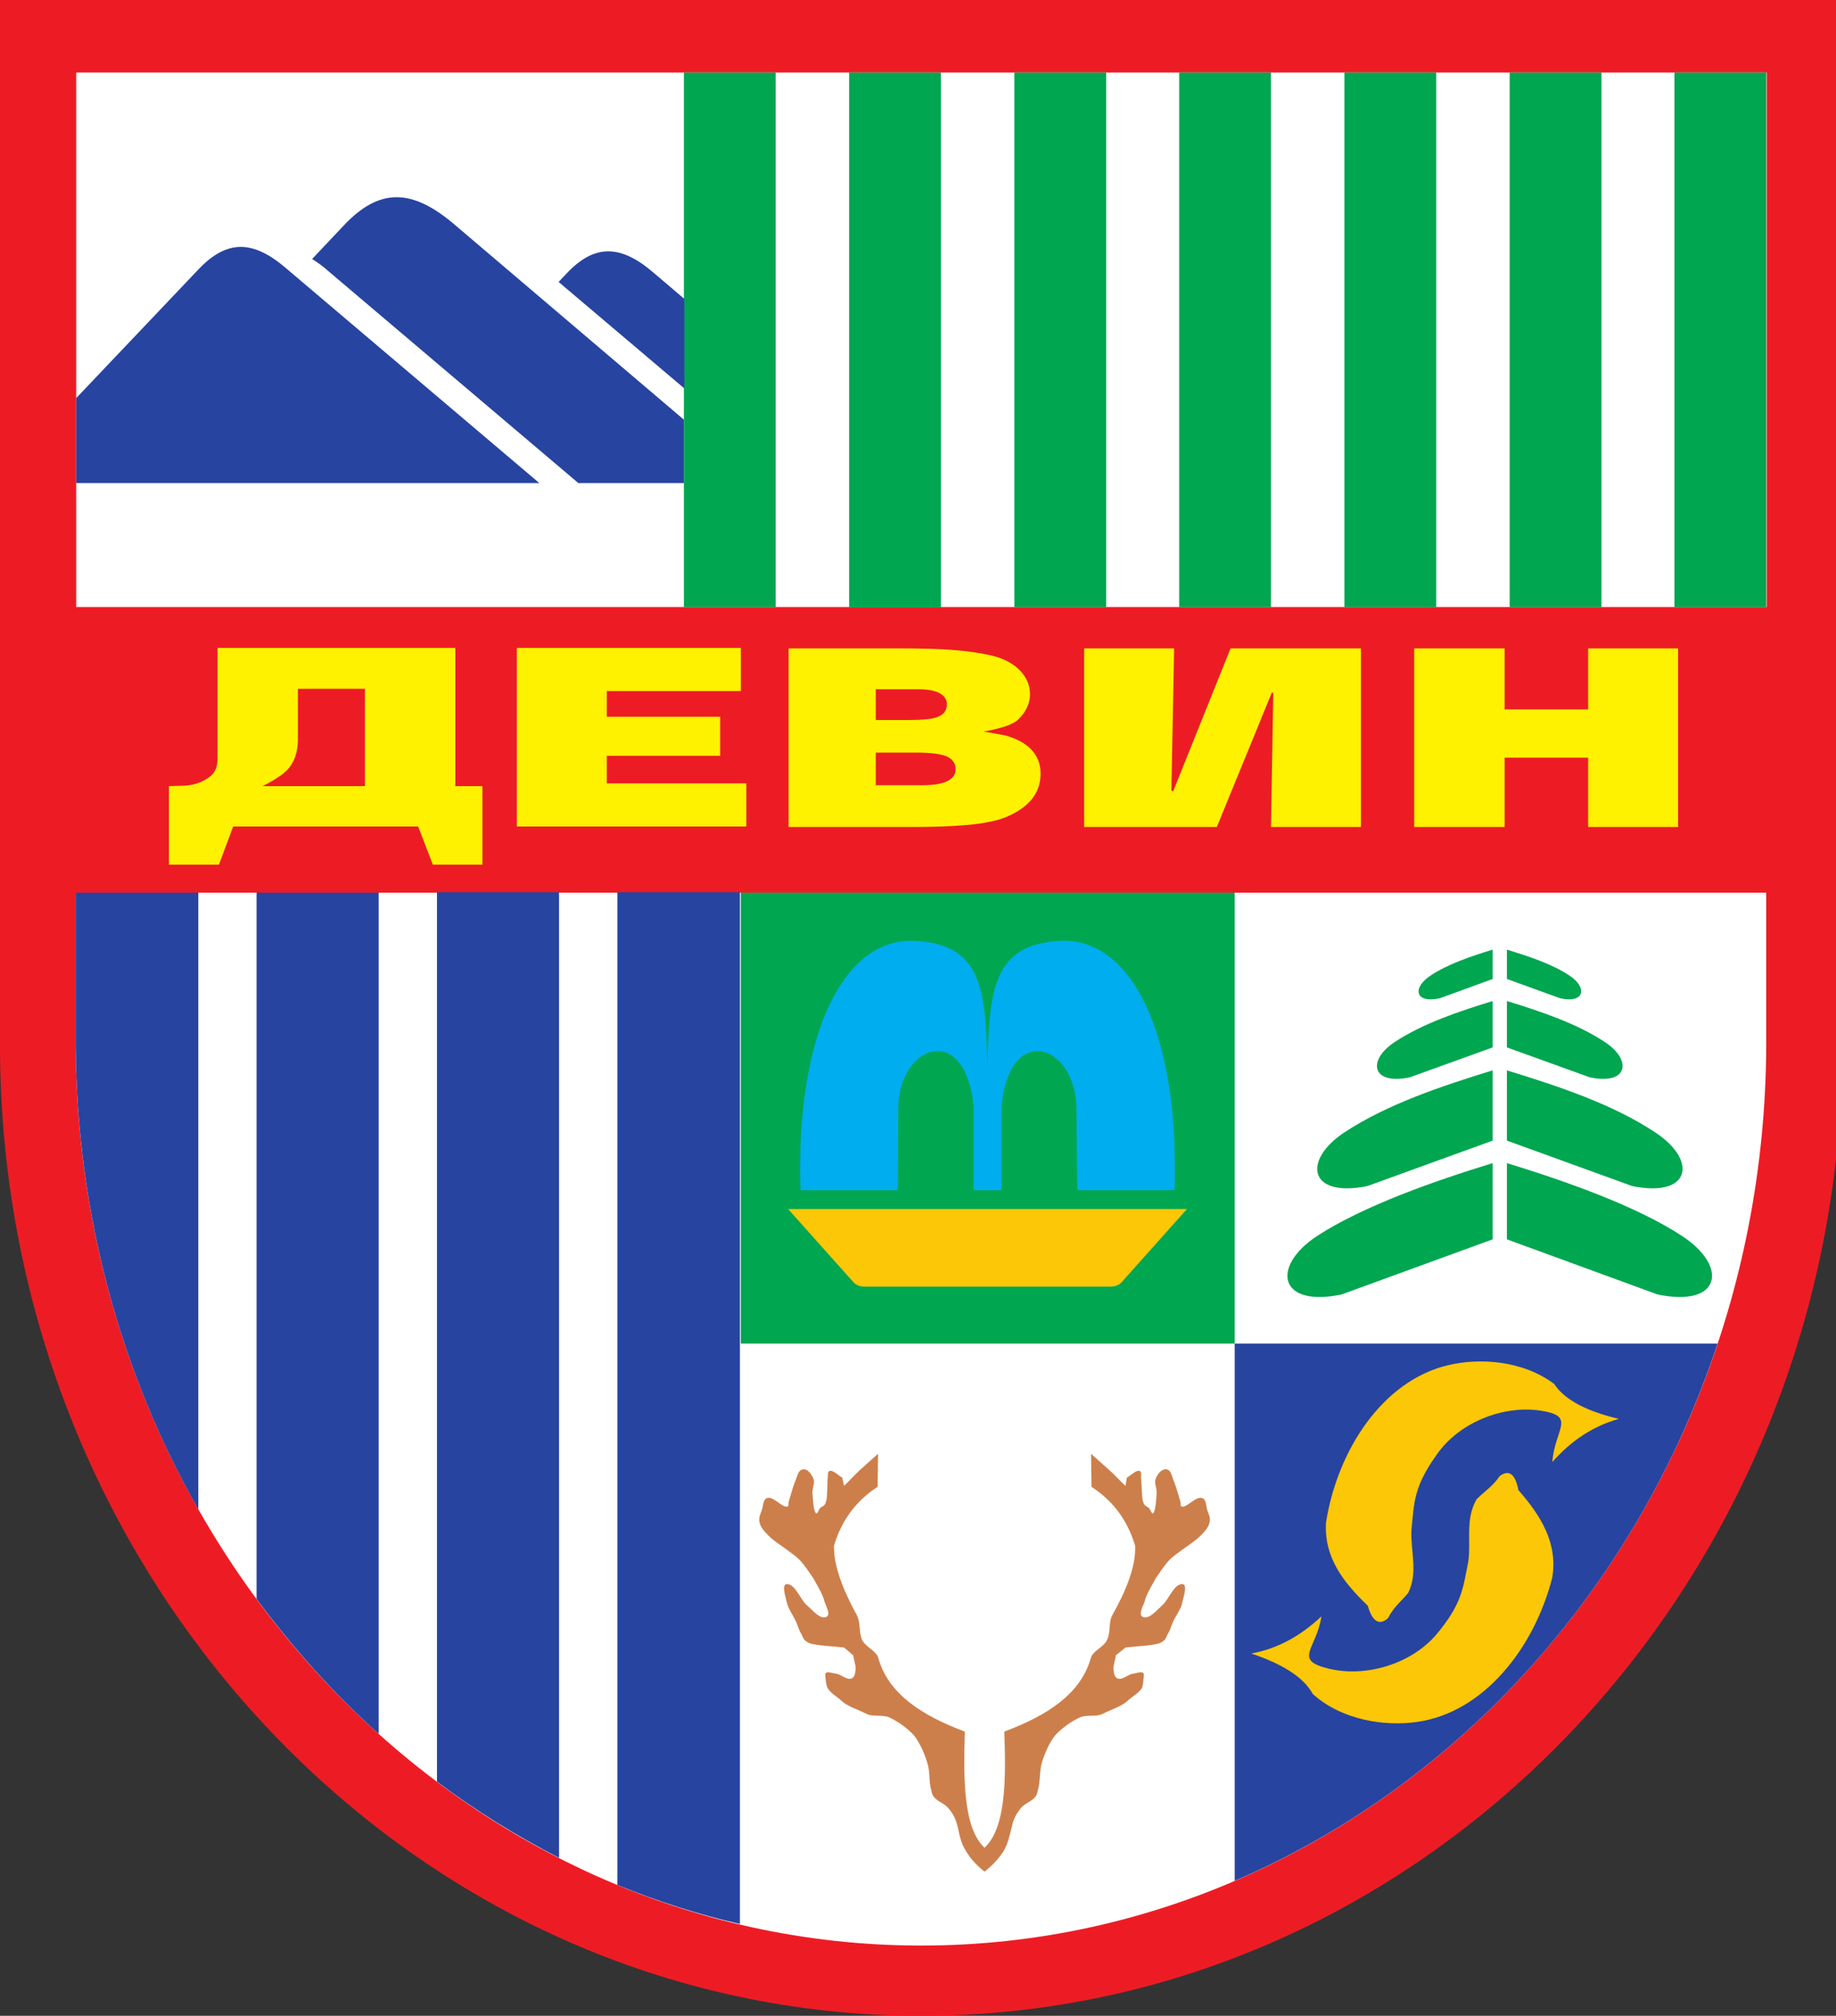 <svg version="1.2" xmlns="http://www.w3.org/2000/svg" viewBox="0 0 400 439" width="400" height="439">
	<rect x="0" y="0" width="400" height="439" fill="#333333" stroke="none"/>
	<title>Devin-pdf</title>
	<style>
		.s0 { fill: #ed1c24 } 
		.s1 { fill: #ffffff } 
		.s2 { fill: #00a650 } 
		.s3 { fill: #2744a0 } 
		.s4 { fill: #fff200 } 
		.s5 { fill: #00adef } 
		.s6 { fill: #fbc707 } 
		.s7 { fill: #cd7f4b } 
	</style>
	<path id="Path 1" class="s0" d="m401.4 228.4c-0.5 116.1-90.4 210.6-200.7 210.6-110.3 0-200.3-94.5-200.7-210.6v-0.7q0-0.1 0-0.1 0-0.1 0-0.3v-228.8h401.4v229.9z"/>
	<path id="Path 2" class="s1" d="m384.8 227.7c-0.4 108-82.9 196-184.1 196-101.2 0-183.7-88-184.2-196v-0.6q0-0.1 0-0.2 0 0 0-0.1v-32.4h368.3v33.3zm-368.2-211.9h368.3v116.4h-368.3z"/>
	<path id="Path 3" class="s2" d="m149 15.8h20v116.4h-20zm36 0h20v116.5h-20zm36 0h20v116.4h-20zm35.9 0h20v116.4h-20zm36 0h20v116.4h-20zm36 0h20v116.4h-20zm35.9 0h20v116.4h-20z"/>
	<path id="Path 4" fill-rule="evenodd" class="s3" d="m126 105.2l-54.4-46.1c-1.2-1.1-2.5-2-3.6-2.7l6.9-7.3c7.8-8.3 14.9-8 24-0.3l50.1 42.6v13.8zm23.1-20.6l-27.4-23.2 1.7-1.8c6.1-6.5 11.8-6.4 19-0.2l6.7 5.7zm-132.5 20.6v-18.5l26.7-28.1c6.2-6.5 11.9-6.3 19-0.2l55.2 46.8z"/>
	<path id="Path 5" fill-rule="evenodd" class="s4" d="m308.1 180.1v-38.9h19.7v13.3h18.2v-13.3h19.6v38.9h-19.6v-15.1h-18.2v15.1zm-71.9 0v-38.9h19.6l-0.6 31 0.4 0.1 12.5-31.1h28.4v38.9h-19.6l0.5-29.2-0.3-0.1-12 29.3zm-64.4 0v-38.9h23c5.7 0 10.2 0.1 13.4 0.4q4.8 0.4 8.4 1.3 3.6 1 5.7 3.2c1.4 1.5 2.1 3.2 2.1 5.1q0 1.9-1.1 3.7c-0.6 0.9-1.2 1.6-1.7 2-0.6 0.5-1.5 0.9-2.6 1.3-1.1 0.3-2.6 0.8-4.7 1.1 2.2 0.4 3.8 0.7 4.9 0.9q1.7 0.5 3.2 1.3 4.3 2.4 4.3 7 0 4.6-4 7.5-2.2 1.6-5.1 2.5c-1.9 0.5-4.4 1-7.4 1.2q-4.5 0.4-11.4 0.4zm19-23.3h7.1q4.3 0 5.9-0.5c1.7-0.5 2.5-1.5 2.5-2.9q0-1.6-1.7-2.5-1.6-0.8-4.7-0.8h-9.1zm0 14.2h9.1q4.3 0.1 6.3-0.8 2-0.9 2-2.7 0-1.9-2-2.8-2.1-0.8-6.5-0.8h-8.9zm-78.2 9v-38.9h48.8v9.4h-29.2v5.6h24.7v8.5h-24.7v6h30.4v9.4zm-75.8-8.8l3.4-0.1q1.9-0.1 3.6-0.8c1.4-0.7 2.3-1.3 2.8-2.1q0.8-1 0.8-3.3v-23.8h51.8v30.1h5.9v17.1h-10.8l-3.2-8.3h-40.3l-3.1 8.3h-10.9zm20.4 0h22.3v-21.2h-14.6v10.6q0.1 3.7-1.6 6.2-1.3 2-6.1 4.4z"/>
	<path id="Path 6" class="s3" d="m43.2 328.7c-16.8-29.5-26.5-64.1-26.7-101v-0.6q0-0.1 0-0.2 0 0 0-0.1v-32.4h26.7zm39.3 48.9c-9.8-8.8-18.7-18.7-26.6-29.4v-153.8h26.6zm39.3 27c-9.3-4.8-18.2-10.3-26.6-16.6v-193.7h26.6zm12.7 5.9v-216.2h26.7v224.7c-9.2-2.1-18.1-5-26.7-8.5z"/>
	<path id="Path 7" class="s2" d="m161.4 194.4h107.6v98.2h-107.6z"/>
	<path id="Path 8" class="s3" d="m269 292.6h105.2c-17.7 53.3-56.3 96-105.2 117z"/>
	<path id="Path 9" class="s5" d="m199.3 204.9c14.6 0.7 15.5 10.5 15.8 27.6 0.4-17.1 1.3-26.9 15.9-27.6 15.2-0.8 26 19.7 24.9 54.3h-21.2l-0.2-18.1c-0.3-13.7-14.6-18.6-16.3-0.1v18.2h-6.1v-18.2c-1.7-18.5-16.1-13.6-16.4 0.1l-0.1 18.1h-21.2c-1.1-34.6 9.7-55.1 24.9-54.3z"/>
	<path id="Path 10" class="s6" d="m171.7 263.3q43.4 0 86.9 0l-14.2 15.9c-0.6 0.7-1.5 1-2.5 1q-26.8 0-53.5 0c-1 0-1.9-0.3-2.5-1z"/>
	<path id="Path 11" fill-rule="evenodd" class="s2" d="m325.2 233.1v15.3l-27.3 9.9c-12.8 2.6-14.2-5.6-5-11.7 9.3-6.1 20.9-10 32.3-13.5zm0-15.1v10.1l-18 6.5c-8.4 1.8-9.4-3.7-3.3-7.7 6.1-4 13.8-6.6 21.3-8.9zm0-11.2v6.4l-11.5 4.2c-5.5 1.2-6-2.3-2.1-4.9 3.9-2.6 8.8-4.2 13.6-5.7zm35.4 39.8c9.3 6.1 7.8 14.3-5 11.7l-27.3-9.9v-15.3c11.4 3.5 23.1 7.4 32.3 13.5zm-11-19.7c6.1 4 5.1 9.5-3.3 7.7l-18-6.5v-10.1c7.5 2.3 15.2 4.9 21.3 8.9zm-7.6-14.4c3.9 2.6 3.2 6.1-2.1 4.9l-11.6-4.2v-6.4c4.8 1.5 9.8 3.1 13.7 5.7zm24.5 56.7c10.1 6.6 8.5 15.6-5.4 12.7l-32.8-12v-16.6c12.4 3.8 28.2 9.3 38.2 15.9zm-41.3-15.9v16.6l-32.9 12c-13.8 2.9-15.4-6.1-5.4-12.7 10.1-6.6 25.9-12.1 38.3-15.9z"/>
	<path id="Path 12" class="s6" d="m338.2 343.5c-3.9 15.4-15 29.5-29.5 31.5-6.8 1-16.3-0.3-22.7-6.1-2-3.7-6.8-6.6-13.4-8.8q8.3-1.5 15.3-8.1c-1.1 7.2-6.3 9.5 1.6 11.4 7.8 1.9 17.7-0.8 23.4-7.4 5.6-6.7 5.8-9.9 7-16 0.6-4.5-0.7-9.2 1.8-13.5 1.7-1.7 3.6-2.9 5-5 1.9-1.5 3.4-0.7 4.1 3 4.8 5.5 8.6 11.4 7.4 19zm-49.3-12c2.5-15.7 12.3-30.8 26.6-34.2 6.7-1.6 16.2-1.1 23.1 4.1 2.4 3.6 7.3 6 14.1 7.6-5.4 1.5-10.3 4.6-14.5 9.4 0.5-7.2 5.4-10-2.6-11.2-7.9-1.2-17.6 2.4-22.6 9.6-5 7-4.9 10.3-5.5 16.5-0.2 4.6 1.5 9.1-0.7 13.6-1.5 1.8-3.2 3.1-4.4 5.5-1.8 1.6-3.4 0.9-4.4-2.7-5.3-5.1-9.6-10.5-9.1-18.2z"/>
	<path id="Path 13" class="s7" d="m191.3 316.6l-0.1 7.2c-4.3 2.8-7.7 6.8-9.5 12.8-0.1 4.5 2 9.7 5.1 15.4 0.7 1.7 0.3 3.4 1 5.1 0.7 1.5 2.9 2.3 3.5 3.8 2.1 7.9 9.5 12.7 18.9 16.2-0.3 10.7-0.3 21 4.3 25.3 4.6-4.3 4.7-14.6 4.3-25.3 9.4-3.5 16.8-8.3 18.9-16.2 0.6-1.5 2.9-2.3 3.5-3.8 0.8-1.7 0.3-3.4 1-5.1 3.2-5.7 5.3-10.9 5.1-15.4-1.8-6-5.2-10-9.5-12.8l-0.1-7.2c1.2 1.1 2.5 2.2 3.8 3.4 1.3 1.1 2.4 2.4 3.7 3.6l0.3-1.8c0.9-0.5 1.8-1.5 2.6-1.5 0.8 0.1 0.4 1.1 0.5 1.7 0.2 1.6 0.1 3.8 0.4 4.9 0.3 1.2 0.9 1.1 1.3 1.5 0.4 0.4 0.7 1.8 1.1 0.9 0.4-0.8 0.5-2.9 0.6-4.2 0-1.2-0.6-2.2-0.2-3.1 0.4-1 1.3-2.2 2.4-2 1 0.2 1.1 1.6 1.6 2.7 0.5 1.2 1 3.2 1.3 4.1 0.3 0.8-0.2 1.4 0.7 1.3 1-0.1 2.7-2.1 3.9-1.9 1.2 0.2 1 1.7 1.3 2.6 0.3 0.9 0.8 1.7 0.5 2.8-0.2 1-1 1.9-2 2.9-1 1-2.7 2.1-3.8 2.9-1.2 0.9-2.1 1.5-3 2.4-0.9 1-1.8 2.3-2.4 3.2-0.6 0.8-0.6 0.9-1.1 1.8-0.5 0.9-1.5 2.6-1.8 3.9-0.4 1.2-1.6 3.2-0.2 3.5 1.3 0.3 2.7-1.4 4-2.6 1.4-1.2 2.4-4.3 4.1-4.6 1.6-0.3 0.6 2.5 0.3 3.9-0.2 1.4-1.5 3.1-2 4.2-0.5 1.1-0.6 1.8-1.1 2.6-0.5 0.8-0.4 1.6-2 2.2-1.6 0.5-5 0.6-7.3 0.9l-2.1 1.7c-0.1 1-0.6 2.2-0.5 3.1 0.1 0.9 0.2 1.8 1.1 2 0.9 0.2 2.2-1 3.1-1.1 1-0.1 2.6-0.9 2.4 0.5-0.1 0.6-0.1 1.8-0.4 2.6-0.7 1.1-1.9 1.7-2.9 2.6-1.6 1.5-3.2 1.8-5.8 3.1-1.2 0.6-3.5 0.1-4.8 0.7-2 0.9-4 2.4-5.4 3.9-1.3 1.6-2.3 4-2.9 5.9-0.6 2.1-0.3 4.1-0.9 6.1-0.3 2.4-2.6 2.4-3.8 4-1.2 1.5-1.6 2.7-1.9 4.1-0.4 1.4-0.7 3.4-1.8 5.2-1 1.5-2.2 2.9-4.1 4.4-1.9-1.5-3.1-2.9-4-4.4-1.2-1.8-1.5-3.8-1.8-5.2-0.4-1.4-0.7-2.6-2-4.1-1.2-1.6-3.5-1.6-3.8-4-0.6-2-0.2-4-0.9-6.1-0.6-1.9-1.6-4.3-2.9-5.9-1.4-1.5-3.4-3-5.4-3.9-1.3-0.6-3.6-0.1-4.8-0.7-2.6-1.3-4.2-1.6-5.8-3.1-1-0.9-2.2-1.5-2.8-2.6-0.4-0.8-0.4-2-0.5-2.6-0.2-1.4 1.4-0.6 2.4-0.5 0.9 0.1 2.2 1.3 3.1 1.1 0.9-0.2 1-1.1 1.1-2 0.1-0.9-0.4-2.1-0.5-3.1l-2-1.7c-2.4-0.3-5.8-0.4-7.4-0.9-1.6-0.6-1.5-1.4-2-2.2-0.5-0.8-0.6-1.5-1.1-2.6-0.5-1.1-1.7-2.8-2-4.2-0.3-1.4-1.3-4.2 0.3-3.9 1.7 0.3 2.7 3.4 4.1 4.6 1.4 1.2 2.7 2.9 4 2.6 1.4-0.3 0.2-2.3-0.2-3.5-0.3-1.3-1.3-3-1.8-3.9-0.5-0.9-0.5-1-1.1-1.8-0.6-0.9-1.5-2.2-2.4-3.2-0.9-0.9-1.8-1.5-3-2.4-1.1-0.8-2.8-1.9-3.8-2.9-1-1-1.8-1.9-2-2.9-0.3-1.1 0.2-1.9 0.5-2.8 0.3-0.9 0.2-2.4 1.3-2.6 1.2-0.2 2.9 1.8 3.9 1.9 0.9 0.1 0.4-0.5 0.7-1.3 0.3-0.9 0.8-2.9 1.3-4.1 0.5-1.1 0.6-2.5 1.7-2.7 1-0.2 1.9 1 2.3 2 0.4 0.9-0.2 1.9-0.2 3.1 0.1 1.3 0.2 3.4 0.6 4.2 0.4 0.9 0.7-0.5 1.1-0.9 0.4-0.4 1-0.3 1.3-1.5 0.3-1.1 0.2-3.3 0.3-4.9 0.2-0.6-0.2-1.6 0.6-1.7 0.8 0 1.7 1 2.6 1.5l0.4 1.8c1.2-1.2 2.4-2.5 3.6-3.6 1.3-1.2 2.6-2.3 3.8-3.4z"/>
</svg>